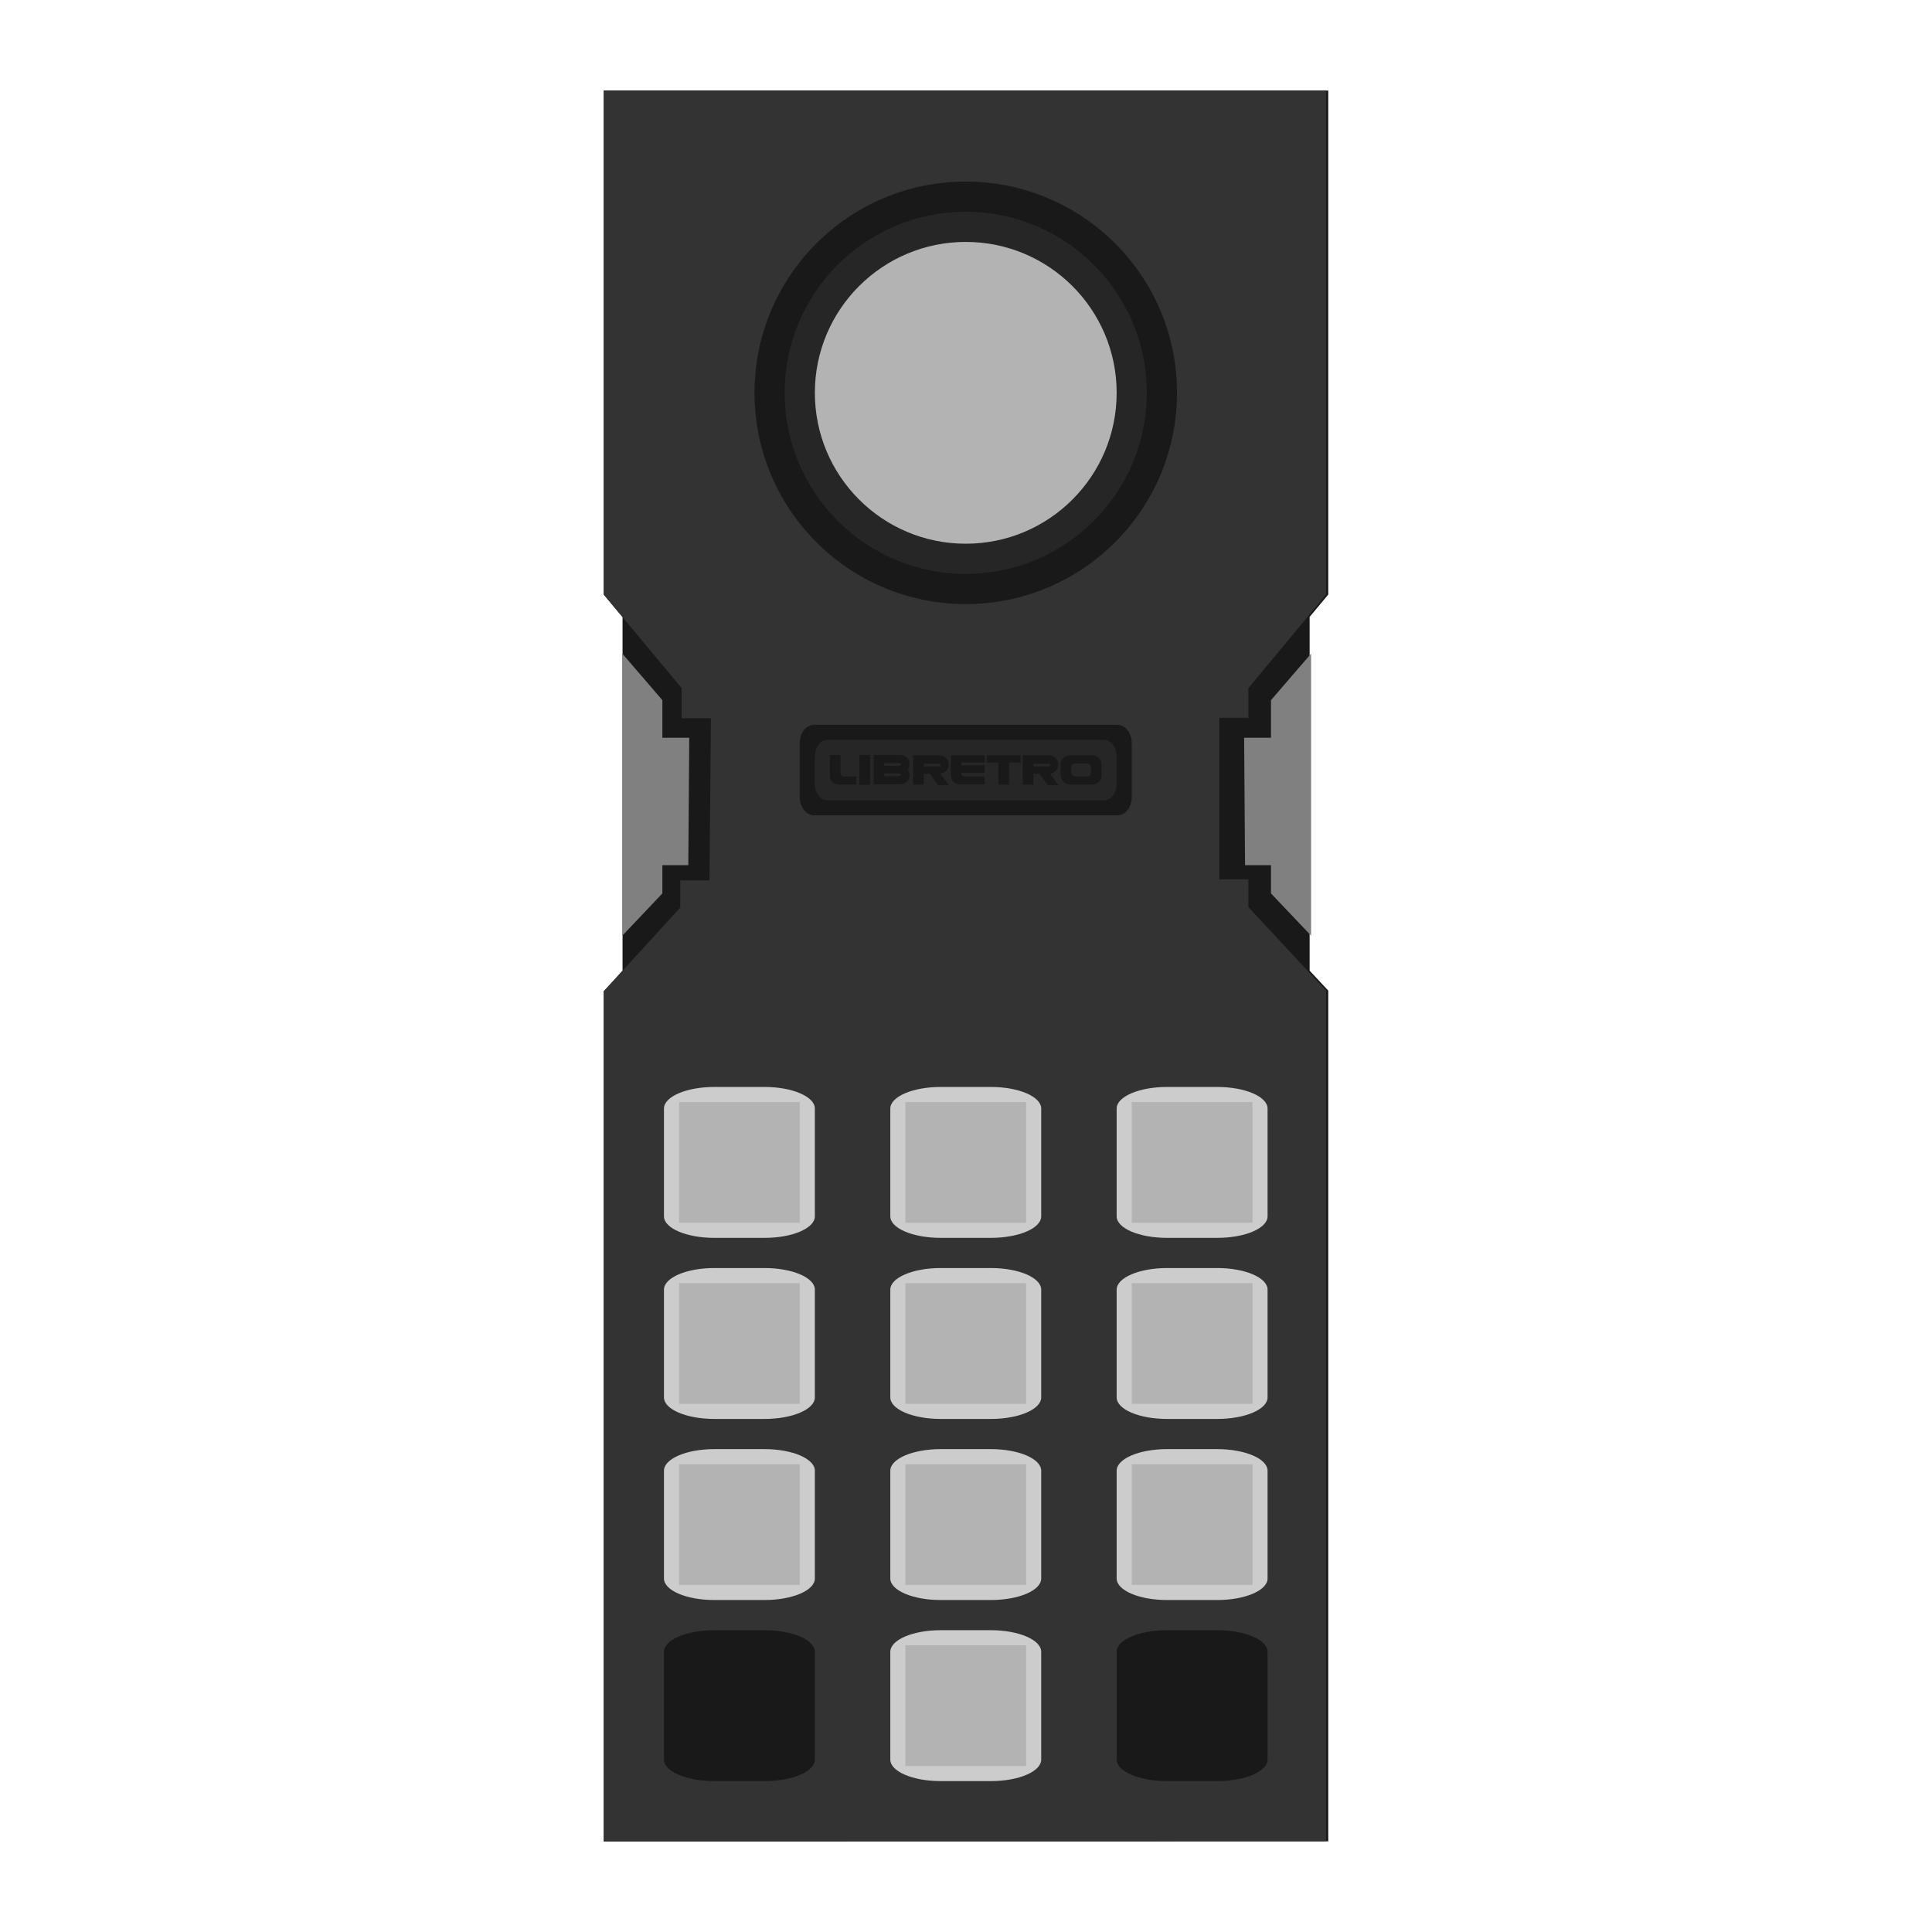 <svg xmlns="http://www.w3.org/2000/svg" xml:space="preserve" width="256" height="256" viewBox="0 0 341.333 341.333"><defs><clipPath id="a" clipPathUnits="userSpaceOnUse"><path d="M0 256h256V0H0Z"/></clipPath></defs><path d="M234.667 105.033V15.999h-128v89.044l3.318 3.972v62.496l-3.318 3.62v150.202l128-.02V175.017l-3.288-3.524v-62.506z" style="fill:#191919;fill-opacity:1;fill-rule:nonzero;stroke:none;stroke-width:1.333"/><path d="M106.667 16v89.044l13.765 16.526v5.324h5.167l-.25 28.636h-5.165v4.815l-13.517 14.787v150.201l127.616-.021V175.017l-13.724-14.756v-4.908h-5.146v-28.53h5.146v-5.233l13.724-16.557V16Z" style="fill:#333;fill-opacity:1;fill-rule:nonzero;stroke:none;stroke-width:1.333"/><g clip-path="url(#a)" transform="matrix(1.333 0 0 -1.333 0 341.333)"><path d="M0 0h6.672c3.687 0 6.664-1.283 6.664-2.863v-14.282c0-1.58-2.977-2.855-6.664-2.855H0c-3.687 0-6.664 1.275-6.664 2.855v14.282C-6.664-1.283-3.687 0 0 0" style="fill:#ccc;fill-opacity:1;fill-rule:nonzero;stroke:none" transform="translate(124.664 40)"/><path d="M120 22h16v16h-16z" style="fill:#b3b3b3;fill-opacity:1;fill-rule:nonzero;stroke:none"/><path d="M0 0h6.672c3.687 0 6.664-1.283 6.664-2.863v-14.282c0-1.58-2.977-2.855-6.664-2.855H0c-3.687 0-6.664 1.275-6.664 2.855v14.282C-6.664-1.283-3.687 0 0 0" style="fill:#ccc;fill-opacity:1;fill-rule:nonzero;stroke:none" transform="translate(124.664 112)"/><path d="M120 94h16v16h-16z" style="fill:#b3b3b3;fill-opacity:1;fill-rule:nonzero;stroke:none"/><path d="M0 0c17.672 0 32-14.328 32-32S17.672-64 0-64s-32 14.328-32 32S-17.672 0 0 0" style="fill:#333;fill-opacity:1;fill-rule:nonzero;stroke:none" transform="translate(128 236)"/><path d="M0 0c-15.463-.002-27.997-12.538-27.996-28C-27.997-43.462-15.463-55.998 0-56c15.466-.002 28.004 12.535 28.004 28S15.466.002 0 0" style="fill:#191919;fill-opacity:1;fill-rule:nonzero;stroke:none" transform="translate(127.996 232)"/><path d="M0 0c13.255 0 24-10.745 24-24S13.255-48 0-48s-24 10.745-24 24S-13.255 0 0 0" style="fill:#262626;fill-opacity:1;fill-rule:nonzero;stroke:none" transform="translate(128 228)"/><path d="M0 0c-11.046.002-20.001-8.951-20.004-19.996C-20.005-31.045-11.048-40.002 0-40c11.046.002 19.998 8.958 19.996 20.004C19.994-8.954 11.043-.002 0 0" style="fill:#b3b3b3;fill-opacity:1;fill-rule:nonzero;stroke:none" transform="translate(128.004 224)"/><path d="M0 0v-37.381l5.306 5.596v3.743h3.439l.124 16.889H5.306v4.987z" style="fill:gray;fill-opacity:1;fill-rule:nonzero;stroke:none" transform="translate(82.482 169.434)"/><path d="m0 0-5.314-6.166v-4.987h-3.563l.124-16.889h3.439v-3.743L0-37.381Z" style="fill:gray;fill-opacity:1;fill-rule:nonzero;stroke:none" transform="translate(173.771 169.434)"/><path d="M0 0h40.174c1.061 0 1.913-1.077 1.913-2.406v-7.198c0-1.329-.852-2.396-1.913-2.396H0c-1.061 0-1.913 1.067-1.913 2.396v7.198C-1.913-1.077-1.061 0 0 0" style="fill:#191919;fill-opacity:1;fill-rule:nonzero;stroke:none" transform="translate(107.913 160)"/><path d="M0 0c-.901 0-1.629-.992-1.629-2.222v-3.567C-1.629-7.019-.901-8 0-8h36.743c.901 0 1.628.981 1.628 2.211v3.567c0 1.23-.727 2.222-1.628 2.222Z" style="fill:#262626;fill-opacity:1;fill-rule:nonzero;stroke:none" transform="translate(109.629 158)"/><path d="M0 0h6.672c3.687 0 6.664-1.283 6.664-2.863v-14.282c0-1.58-2.977-2.855-6.664-2.855H0c-3.687 0-6.664 1.275-6.664 2.855v14.282C-6.664-1.283-3.687 0 0 0" style="fill:#ccc;fill-opacity:1;fill-rule:nonzero;stroke:none" transform="translate(94.664 112)"/><path d="M90 94h16v16H90Z" style="fill:#b3b3b3;fill-opacity:1;fill-rule:nonzero;stroke:none"/><path d="M0 0h6.672c3.687 0 6.664-1.283 6.664-2.863v-14.282c0-1.58-2.977-2.855-6.664-2.855H0c-3.687 0-6.664 1.275-6.664 2.855v14.282C-6.664-1.283-3.687 0 0 0" style="fill:#ccc;fill-opacity:1;fill-rule:nonzero;stroke:none" transform="translate(94.664 88)"/><path d="M90 70h16v16H90Z" style="fill:#b3b3b3;fill-opacity:1;fill-rule:nonzero;stroke:none"/><path d="M0 0h6.672c3.687 0 6.664-1.283 6.664-2.863v-14.282c0-1.58-2.977-2.855-6.664-2.855H0c-3.687 0-6.664 1.275-6.664 2.855v14.282C-6.664-1.283-3.687 0 0 0" style="fill:#ccc;fill-opacity:1;fill-rule:nonzero;stroke:none" transform="translate(94.664 64)"/><path d="M90 46h16v16H90Z" style="fill:#b3b3b3;fill-opacity:1;fill-rule:nonzero;stroke:none"/><path d="M0 0h6.672c3.687 0 6.664-1.283 6.664-2.863v-14.282c0-1.58-2.977-2.855-6.664-2.855H0c-3.687 0-6.664 1.275-6.664 2.855v14.282C-6.664-1.283-3.687 0 0 0" style="fill:#191919;fill-opacity:1;fill-rule:nonzero;stroke:none" transform="translate(94.664 40)"/><path d="M0 0h6.672c3.687 0 6.664-1.283 6.664-2.863v-14.282c0-1.58-2.977-2.855-6.664-2.855H0c-3.687 0-6.664 1.275-6.664 2.855v14.282C-6.664-1.283-3.687 0 0 0" style="fill:#ccc;fill-opacity:1;fill-rule:nonzero;stroke:none" transform="translate(124.664 88)"/><path d="M120 70h16v16h-16z" style="fill:#b3b3b3;fill-opacity:1;fill-rule:nonzero;stroke:none"/><path d="M0 0h6.672c3.687 0 6.664-1.283 6.664-2.863v-14.282c0-1.58-2.977-2.855-6.664-2.855H0c-3.687 0-6.664 1.275-6.664 2.855v14.282C-6.664-1.283-3.687 0 0 0" style="fill:#ccc;fill-opacity:1;fill-rule:nonzero;stroke:none" transform="translate(124.664 64)"/><path d="M120 46h16v16h-16z" style="fill:#b3b3b3;fill-opacity:1;fill-rule:nonzero;stroke:none"/><path d="M0 0h6.672c3.687 0 6.664-1.283 6.664-2.863v-14.282c0-1.58-2.977-2.855-6.664-2.855H0c-3.687 0-6.664 1.275-6.664 2.855v14.282C-6.664-1.283-3.687 0 0 0" style="fill:#191919;fill-opacity:1;fill-rule:nonzero;stroke:none" transform="translate(154.664 40)"/><path d="M0 0h6.672c3.687 0 6.664-1.283 6.664-2.863v-14.282c0-1.58-2.977-2.855-6.664-2.855H0c-3.687 0-6.664 1.275-6.664 2.855v14.282C-6.664-1.283-3.687 0 0 0" style="fill:#ccc;fill-opacity:1;fill-rule:nonzero;stroke:none" transform="translate(154.664 112)"/><path d="M150 94h16v16h-16z" style="fill:#b3b3b3;fill-opacity:1;fill-rule:nonzero;stroke:none"/><path d="M0 0h6.672c3.687 0 6.664-1.283 6.664-2.863v-14.282c0-1.58-2.977-2.855-6.664-2.855H0c-3.687 0-6.664 1.275-6.664 2.855v14.282C-6.664-1.283-3.687 0 0 0" style="fill:#ccc;fill-opacity:1;fill-rule:nonzero;stroke:none" transform="translate(154.664 88)"/><path d="M150 70h16v16h-16z" style="fill:#b3b3b3;fill-opacity:1;fill-rule:nonzero;stroke:none"/><path d="M0 0h6.672c3.687 0 6.664-1.283 6.664-2.863v-14.282c0-1.58-2.977-2.855-6.664-2.855H0c-3.687 0-6.664 1.275-6.664 2.855v14.282C-6.664-1.283-3.687 0 0 0" style="fill:#ccc;fill-opacity:1;fill-rule:nonzero;stroke:none" transform="translate(154.664 64)"/><path d="M150 46h16v16h-16z" style="fill:#b3b3b3;fill-opacity:1;fill-rule:nonzero;stroke:none"/><path d="M0 0h1.965c.385 0 .363-.361 0-.361H0Zm1.965 1.118h-3.381v-3.894H0v1.442h.798l1.081-1.51h1.416L2.199-1.313c1.534.209 1.453 2.431-.234 2.431" style="fill:#191919;fill-opacity:1;fill-rule:nonzero;stroke:none" transform="translate(122.438 154.844)"/><path d="M0 0h1.965c.385 0 .363-.361 0-.361H0Zm1.965 1.118h-3.381v-3.894H0v1.442h.798l1.081-1.51h1.416L2.199-1.313c1.534.209 1.453 2.431-.234 2.431" style="fill:#191919;fill-opacity:1;fill-rule:nonzero;stroke:none" transform="translate(136.976 154.844)"/><path d="M0 0c0-.386-.311-.505-.497-.505h-1.569c-.263 0-.536.205-.536.505v.721c0 .276.159.498.536.5l1.569.009c.34.002.497-.266.497-.509Zm.038 2.307h-2.64c-.627 0-1.416-.359-1.416-1.189V-.324c0-.511.424-1.262 1.416-1.262h2.64c.44 0 1.378.239 1.378 1.262v1.442c0 .652-.54 1.189-1.378 1.189" style="fill:#191919;fill-opacity:1;fill-rule:nonzero;stroke:none" transform="translate(144.584 153.654)"/><path d="M0 0h4.477v-.973H1.378v-.361h3.099v-.973H1.378c0-.358.279-.505.574-.505h2.525v-1.046H1.225a1.2 1.2 0 0 0-1.229 1.19z" style="fill:#191919;fill-opacity:1;fill-rule:nonzero;stroke:none" transform="translate(126.024 155.961)"/><path d="M0 0h-4.477v-.973h1.53v-2.921h1.416v2.921H0Z" style="fill:#191919;fill-opacity:1;fill-rule:nonzero;stroke:none" transform="translate(135.266 155.961)"/><path d="M113.889 156h1.44v-3.961h-1.44z" style="fill:#191919;fill-opacity:1;fill-rule:nonzero;stroke:none"/><path d="M0 0h1.402v-2.347c0-.338.269-.517.583-.514h1.519v-1.063h-2.18C.705-3.924 0-3.662 0-2.714Z" style="fill:#191919;fill-opacity:1;fill-rule:nonzero;stroke:none" transform="translate(110 156)"/><path d="M0 0h-1.914v.36H0C.37.36.397 0 0 0m0 1.726c.397 0 .37-.36 0-.36h-1.914v.36zm.153 1.079h-3.479v-3.884H.153c1.239 0 1.583 1.242 1.04 1.942.543.7.199 1.942-1.04 1.942" style="fill:#191919;fill-opacity:1;fill-rule:nonzero;stroke:none" transform="translate(119.119 153.196)"/></g></svg>